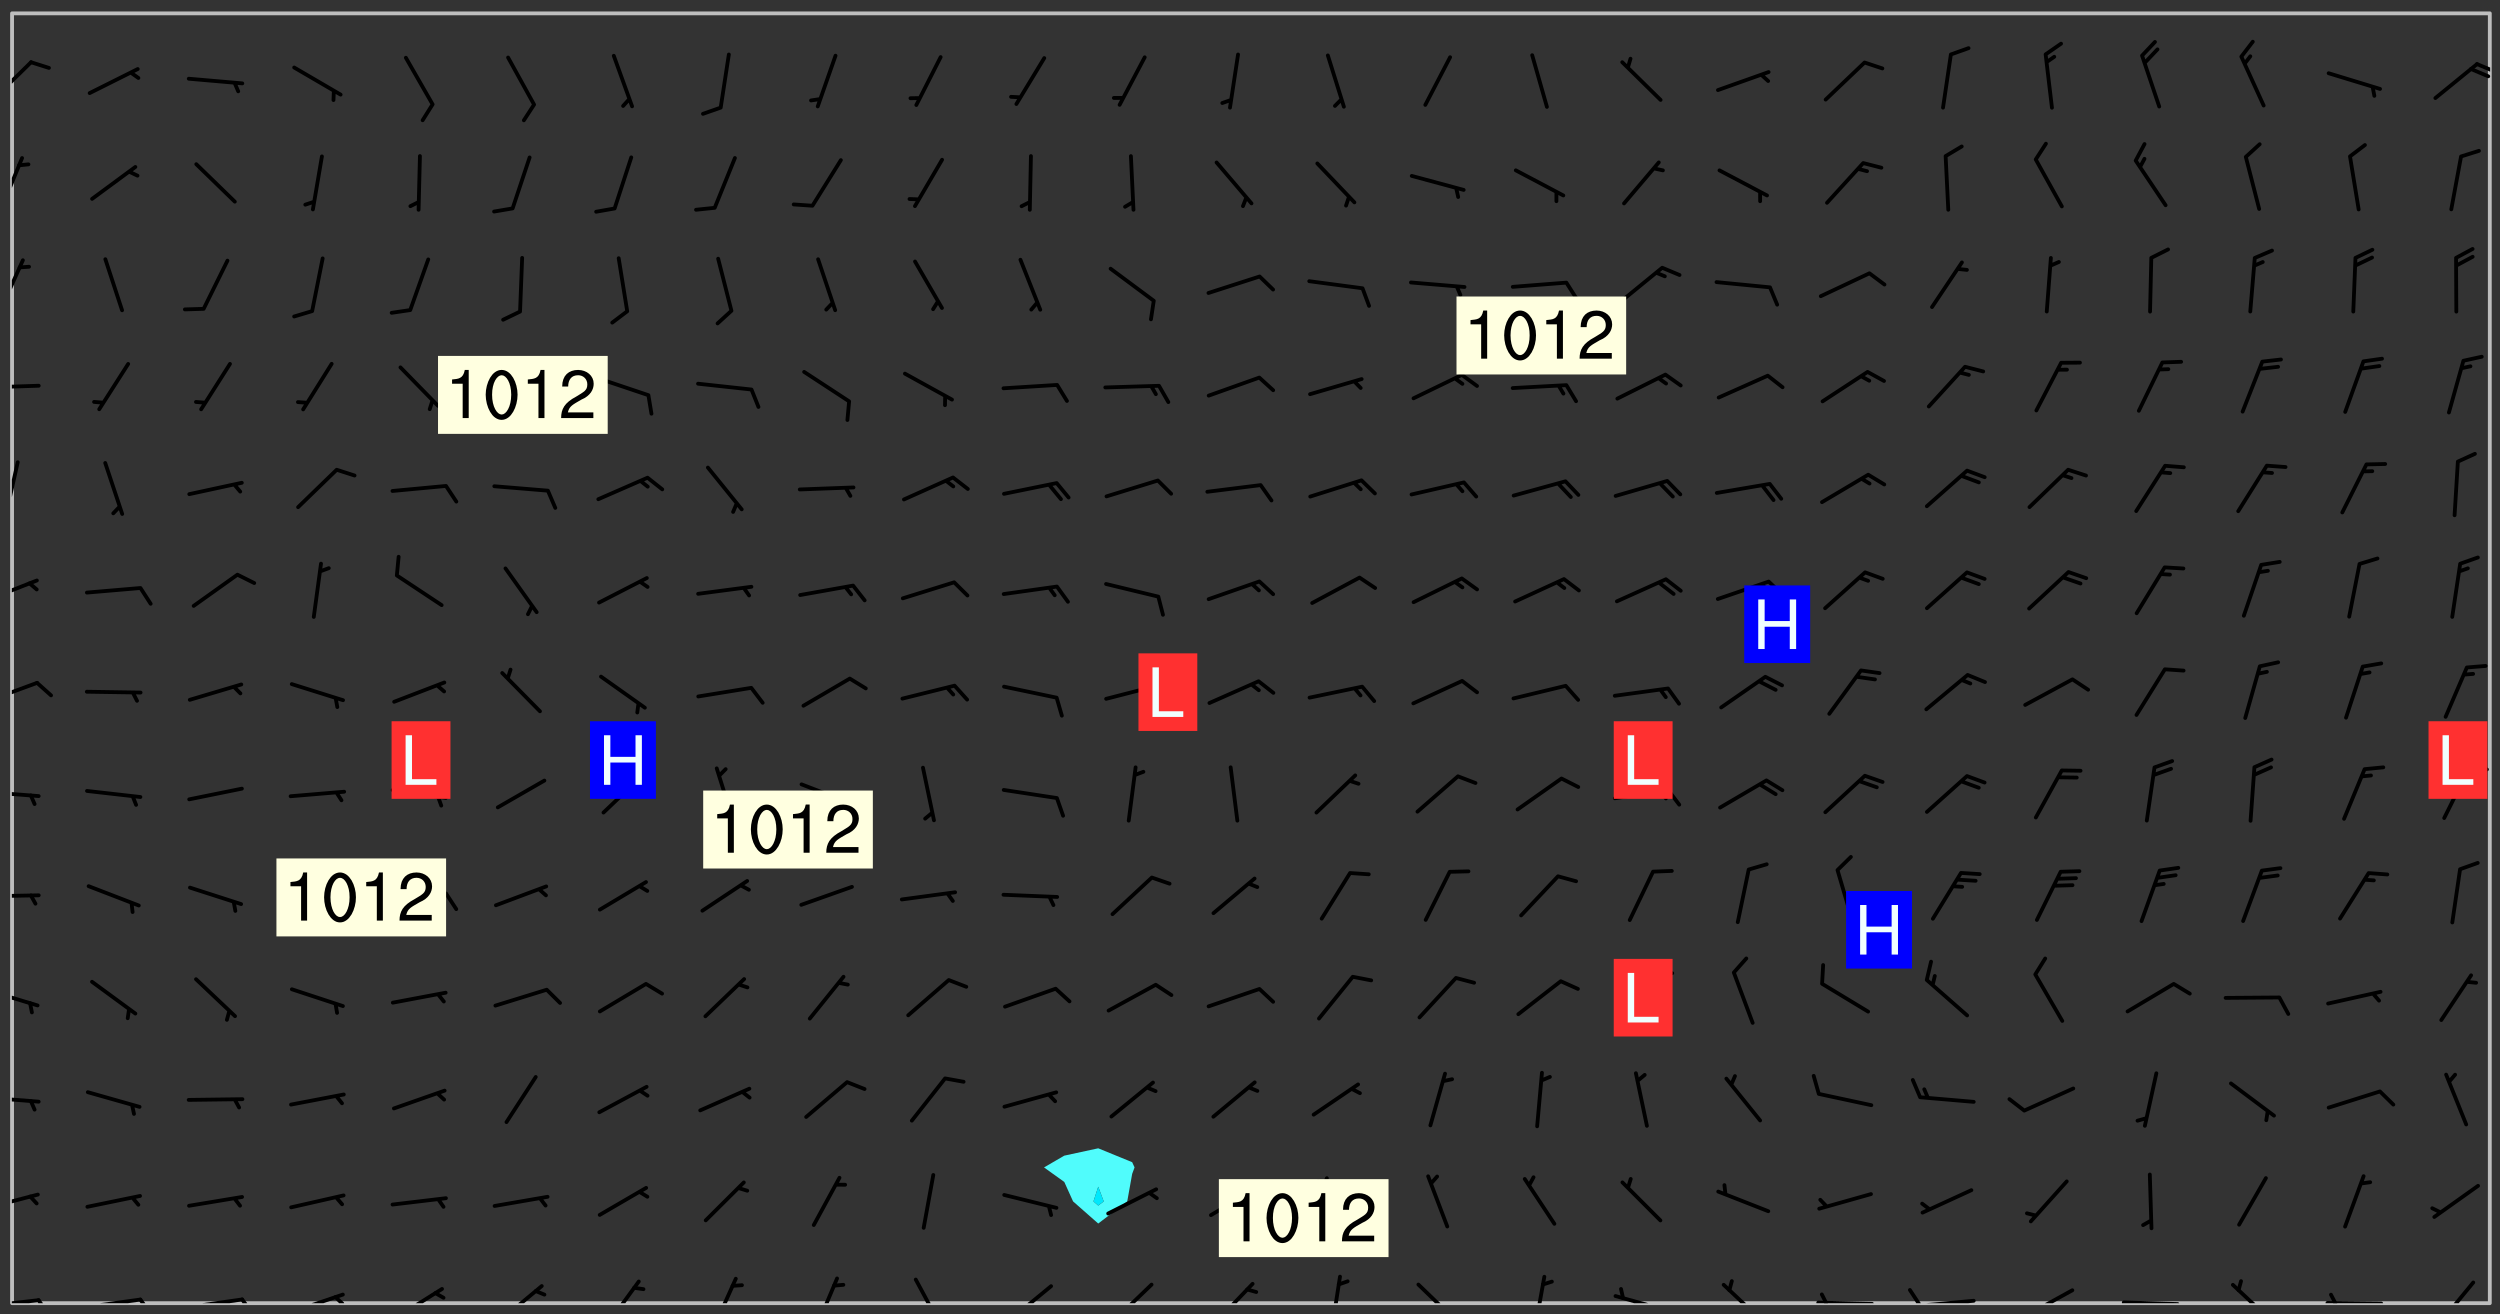 <svg xmlns="http://www.w3.org/2000/svg" role="img" xmlns:xlink="http://www.w3.org/1999/xlink" viewBox="142.45 309.95 326.84 171.84"><rect x="142.45" y="309.95" width="326.84" height="171.84" fill="#333333" stroke="none"/><defs><clipPath id="a"><path d="M144 311.672h1v168.656h-1zm0 0"/></clipPath><clipPath id="b"><path d="M144 311.672h324v168.656H144zm0 0"/></clipPath><clipPath id="c"><path d="M467 311.672h1v168.656h-1zm0 0"/></clipPath><clipPath id="d"><path d="M144 479h4v1.328h-4zm0 0"/></clipPath><clipPath id="e"><path d="M147 479h3v1.328h-3zm0 0"/></clipPath><clipPath id="f"><path d="M153 479h9v1.328h-9zm0 0"/></clipPath><clipPath id="g"><path d="M160 479h3v1.328h-3zm0 0"/></clipPath><clipPath id="h"><path d="M166 479h9v1.328h-9zm0 0"/></clipPath><clipPath id="i"><path d="M173 479h3v1.328h-3zm0 0"/></clipPath><clipPath id="j"><path d="M180 478h8v2.328h-8zm0 0"/></clipPath><clipPath id="k"><path d="M186 479h2v1.328h-2zm0 0"/></clipPath><clipPath id="l"><path d="M194 478h7v2.328h-7zm0 0"/></clipPath><clipPath id="m"><path d="M207 477h7v3.328h-7zm0 0"/></clipPath><clipPath id="n"><path d="M221 477h6v3.328h-6zm0 0"/></clipPath><clipPath id="o"><path d="M235 476h4v4.328h-4zm0 0"/></clipPath><clipPath id="p"><path d="M248 476h5v4.328h-5zm0 0"/></clipPath><clipPath id="q"><path d="M261 476h5v4.328h-5zm0 0"/></clipPath><clipPath id="r"><path d="M274 477h7v3.328h-7zm0 0"/></clipPath><clipPath id="s"><path d="M287 477h7v3.328h-7zm0 0"/></clipPath><clipPath id="t"><path d="M301 477h6v3.328h-6zm0 0"/></clipPath><clipPath id="u"><path d="M316 476h2v4.328h-2zm0 0"/></clipPath><clipPath id="v"><path d="M327 477h7v3.328h-7zm0 0"/></clipPath><clipPath id="w"><path d="M342 476h3v4.328h-3zm0 0"/></clipPath><clipPath id="x"><path d="M353 479h8v1.328h-8zm0 0"/></clipPath><clipPath id="y"><path d="M367 477h7v3.328h-7zm0 0"/></clipPath><clipPath id="z"><path d="M379 479h9v1.328h-9zm0 0"/></clipPath><clipPath id="A"><path d="M380 478h2v2.328h-2zm0 0"/></clipPath><clipPath id="B"><path d="M393 479h8v1.328h-8zm0 0"/></clipPath><clipPath id="C"><path d="M391 478h3v2.328h-3zm0 0"/></clipPath><clipPath id="D"><path d="M406 478h8v2.328h-8zm0 0"/></clipPath><clipPath id="E"><path d="M406 480h3v.328h-3zm0 0"/></clipPath><clipPath id="F"><path d="M419 479h9v1.328h-9zm0 0"/></clipPath><clipPath id="G"><path d="M434 477h6v3.328h-6zm0 0"/></clipPath><clipPath id="H"><path d="M446 480h9v.328h-9zm0 0"/></clipPath><clipPath id="I"><path d="M446 478h3v2.328h-3zm0 0"/></clipPath><clipPath id="J"><path d="M461 477h6v3.328h-6zm0 0"/></clipPath><clipPath id="K"><path d="M144 465h4v4h-4zm0 0"/></clipPath><clipPath id="L"><path d="M144 453h4v2h-4zm0 0"/></clipPath><clipPath id="M"><path d="M144 439h4v3h-4zm0 0"/></clipPath><clipPath id="N"><path d="M144 426h4v2h-4zm0 0"/></clipPath><clipPath id="O"><path d="M144 413h4v2h-4zm0 0"/></clipPath><clipPath id="P"><path d="M144 398h4v4h-4zm0 0"/></clipPath><clipPath id="Q"><path d="M144 385h4v4h-4zm0 0"/></clipPath><clipPath id="R"><path d="M144 370h2v8h-2zm0 0"/></clipPath><clipPath id="S"><path d="M144 360h4v1h-4zm0 0"/></clipPath><clipPath id="T"><path d="M144 343h2v8h-2zm0 0"/></clipPath><clipPath id="U"><path d="M144 330h2v8h-2zm0 0"/></clipPath><clipPath id="V"><path d="M144 317h3v7h-3zm0 0"/></clipPath><clipPath id="W"><path d="M466 318h2v2h-2zm0 0"/></clipPath><clipPath id="X"><path d="M465 318h3v3h-3zm0 0"/></clipPath><g id="Y" clip-path="url(#clip1)"><path fill="#fff" fill-opacity="0" fill-rule="evenodd" d="M0 0h1000v1000H0zm0 0"/><path fill="#d3d3d3" fill-opacity="0" fill-rule="evenodd" d="M162.152 355.867l-.234.293.059.234.117.172.176.234.293.348.113.059.117-.172.059-.234.176-.176.465-.176h.699l.234.293.289.816.059.176.176.23.352.234.699.699.172.176.234.348.234.41.289.582.41.465.23.234.234.176.117.23.176.293.172 1.164v.234l.059.289.059.117.117.117.348.41.117.172.176.176.176.234.117.172.172.352.059.234.234.406.234-.059-.176.176-.059.93h-.582l-.234-.113-.348.113-.117.117-.059.293-.059.176-.117.172-.465.293-.059.234-.059.113v.645l.059.172v.41l.059.059v.406l.059.406.117.176.059.059.23.641-.059.293v.699l-.059.582v.234l-.059.23-.055.352v1.922l.055.117h.426l-.367.117-.023.352.891 1.168 1.742.539 1.34.359v.539l.09.809.535.715 1.52.27.891-.086.09 1.164.535.18 1.16-.18 2.055-.984 1.16-.363 1.879-.176 1.695-.18-.18.719-1.516.086-1.25.09-.805.27-1.074.809.27.719.535.898-.18.625-.266.809.266 1.078.625.898.805.18 1.25-.18-.266.723.098.504.055.293v.172l.059.293v.406l.176.117.352.117h.406l.293-.176.113-.117.059-.117.117-.23.059-.176.352-.465.23-.176.176-.059.176.059.059.176.117.988.055.469.059.172.117.234.176.059.816.059h.289l.117.234.059.406.059.352v1.105l.117.293.117.348.289.699.176.352.582.754.352.176.172.059.469.234.641.465.348.234.293.176.293.055.23.062.816.348.293.176.113.172.352.352.117.176.523.641v.289l.059.352v.348l.059.352.059.289.117.059.172.059h.176l.582.234.176.117.176.289.176.234.113.234.293.23.117.117v.41l.059.055.289.234.234.117.059.117.117.172.059.117.23.234.059.176.234.059.117.059-.117.113-.059.117v.117l-.117.293-.117.289v.582l.176.117.117.059.059.117.117.117.113.059.176.348.059.352.059.406v.176l-.059.176-.117.699v.172l.117.176.293.293h.406l.176.117.117.172.117.293v.234h-.527l-.23-.234h-.234l-.176.059-.059.699.059.348.117.176.176.41.117.23.289.469.176.055h.523l.234.059.758.641.059.293v.234l.059.059.23.348v.352l-.117.172v.293l.293.289.293.176.172.059.293.176.293.117.582.406.289.234.293.176.219.16.016.012.23.176.641.523.176.234.117.176.176.176.113.172v.641l.117.176.469.117.582.117.234.059.23.113.293.117.113.059.586.352.289.172.176.062.176.055.176.059.699.352.289.176.234.055.289.176.234.117.641.406.293.117.172.059.234.059.41.059.23.059.234.117.059.172-.41.176.469.059.059.293.113.234.176.055.234.059.176.059.406.117.641.234.117.172.059.234v.176l-.059.117-.059.406.234.234.117.059.348.117.641.23.176.117.289.117.176.176.234.465.582 1.105.176.176.348.176.176.117.352.117 1.047.523.234.059.465.113.293.059.465.176.758.582.234.234.348.465.176.176.289.234.816.699.293.176.289.289.293.176.293.289.695.641.176.176.293.234.289.234.469.289.641.582.348.234.234.293.348.348.352.465.934.992.348.406.117.176.234.059.113.117.645.176.23.113.234.059.293.176.23.117.934.699.406.406.234.176.406.176.234.117.816.348.348.234.234.117.293.289.23.117.758.352.352.172.23.059.293.117.234.059.871.176h.816l.469.23.172.059.875.699.465.117.293.059.176.059.23.059.469.059.348.059.352.059.406.059h.293l.172.059v.23l.176.176h.293l.348.059.352.059.699.117h.641l.465-.234.293-.176.172-.117.41-.172.289-.176.934-.465.469-.293.523-.293.465-.172.465-.176 1.051-.465.289-.117.41-.117.289-.117.527-.176 1.516-.699.582-.348.289-.059.293-.059.348-.117.875-.23.352-.117h.113l.234-.059.875-.234.234-.059h.812l.352-.059.816-.117.172-.059.352-.055.293-.059.23-.059.816-.176.176-.059h.348l.234-.059.465-.117.758-.172.234-.059h.348l.41-.117.289-.059 1.285-.059h.289l.41-.059.23-.059h.176l.875-.117h.406l.41-.117h.348l.352-.113.871-.059h1.75l1.047.289.41.117.289.117.352.117.289.117 1.051.172.289.059h.293l.293.059.172.059.41.059.172.059.117.059h.117l.117.059.352.059h.113l.41.066 1.922.395 1.926.395 1.52.449 1.695.719 2.145.805 1.605-.719 1.43-.805 1.16-1.078 1.25-.449 3.035-.719 1.875-.359 2.145-1.348 2.234-1.254 2.5-1.258 1.695-.449 1.785-.18 1.16-.27.625.539 1.34-.27.715-.988.984-1.344.445-.18.805-.359 1.875-.539 1.785-.449 1.25-.27 1.16-.09 1.699-.09 1.961-.27 1.25-.09h.539l.625-.09h.891l2.145-.18 2.41-.18 2.59-.09 1.695.18 1.609.09 1.43.359 1.16.719 1.875.988 1.16 1.527.266.715.629.09.355.898.535.539.535 1.527 1.074.359h.535l-.805.535.09 1.707.715 2.695.891.805.895.988.715 1.258 1.785.539 1.52-.18.355 1.344 1.609-.805.98-.539.27.27.316-.215.219-.145.801.449.449-.359h.355l.535-.27.539-.719.535-.27.625-.988 1.16.449.84.371 1.395.617 1.695-.18h1.605l1.785.09.18-1.707.535-1.344.805.27.492.848.402.406-.09.539v.359l.715.449.711-.27h1.43l.359.988.445 1.258.715 1.344 1.25.629 1.695.629.715-.18.18-.539.98-.09.449.359.086 1.258-.266.629-.535.18v.539l.715.984.266.539.984.988.801 1.078-.266.359-.09.898-.625 2.332-.355 2.066-.09 1.793-.18.719-.09.539v1.438l-.98 1.883-.359 1.707-.535.898-.805 1.168-.266.539 2.055 1.254.086.359-.355.539-.09-.18v.809l.09 1.438-.445.715-1.074.094-.266.715.535.898.805.719 1.16.809 1.34.27.445.359-.355.449-1.789-.09-1.25-.449-.715-.719-.625-.09-.176 3.59-.188 1.309h89.359V311.703h-55.27v49.082l.762.125 3.289.543 2.023 2.836v2.754l2.352.332 2.348.332h4.051l-1.379 4.16-2.023.707-2.023.703-.543.344-2.594 1.617-.188.117-2.023-2.078-.73-2.742-2.672-2.078-1.375-3.5-.066-.082-1.957-2.672 2.75-1.418v-49.082H294.422v91.414l.117.031.133.012.074.074.105.047.09.059.086.059.09.059.297.297.059.09.031.117.027.117.016.137-.031.117-.059.09-.059.086-.043.105-.047.102-.027.121v.145l.176.27.148.148.074.086.074.074.043.105.062.09.059.086.043.105.059.09.047.102.043.105.059.086.117.18.074.074.062.086.059.09.043.105.059.09.059.086.062.09.059.09.043.102.117.18.074.074.059.086.074.074.09.059.105.047h.148l.133-.016.133.016.102-.047.074-.074.047-.102-.016-.133v-.148l-.047-.105-.027-.117-.047-.102-.027-.121-.043-.102-.062-.09-.043-.102-.043-.105-.031-.117-.016-.133-.012-.137.086-.059.059-.086.121-.031.043.105.016.133v.117l.059.102.059.09.09.059.148.148.059.09.043.105-.012.102.086.059.105.047.086.059.09.059.074.074-.117.027-.105.047-.086.059-.074.074-.059.09-.062.086-.027.121-.047.102-.043.105-.031.117-.012.133-.016.133v.148l.027.117.047.105.043.102.059.09.074.074.09.059.074.074.09.059.059.09.043.105.047.102.117.031.133.016h.148l.117-.031.105.043.043.105.047.102.027.121L299.5 410l.027.117.031.121.027.117.105.043.102.047.133-.016.148.148.062.086.074.074.07.074.09.062.105.043.102.043.117.031.137.016.117-.031.074-.074.027-.117-.012-.133-.031-.121-.027-.117.043-.105h.117l.09.062.117.027h.148l.133.016h.148l.133.016.133-.016h.148l.133-.016.133-.012.137.012.117-.027.133-.016.191-.059-.059.176-.016.133-.027.121-.016.133-.059.086-.133.016-.105.047-.105.043-.117.031-.117.027-.266.031h-.148l-.133.016-.074.074.059.086.148.148.117.18.074.07.09.062.09.059.086.059.09.059.102.043.105.062.105.043.086.059.105.047.102.043.18.117.059.09-.043.102-.047.105.016.133.223.223.059.09.043.102.031.121.043.102.016.133.031.117.012.137.031.117.148.148.102.043.105.043.117.031.133.016.137.016h.117l.117-.031.09-.059.043-.105.047-.102.043-.105.031-.117.012-.133v-.148l-.012-.133-.016-.133-.031-.117-.043-.105-.047-.105-.043-.102-.043-.105-.016-.133.016-.133.027-.117.031-.117.027-.121.047-.102.09-.059.086-.062.074-.074.09-.059.223-.223.059-.086.074-.074.117-.18.059-.086v-.148l-.074-.074-.102-.047-.105-.043-.102-.043-.059-.09-.047-.105-.027-.117.09-.059.117-.031.102-.043.18-.117.148-.148.012-.133-.012-.105-.09-.059-.133.016h-.148l-.133.016-.133-.016-.121-.031-.086-.059-.074-.074-.059-.09-.062-.086-.117-.18-.059-.086.031-.121.086-.059.121-.031.059-.086v-.121l-.031-.117-.059-.09-.059-.086-.047-.105-.027-.117-.016-.133.059-.09.074-.074.09-.059.117-.18.074-.074.059-.086.148-.148.121-.031.133-.016.133.016.074.074.043.105.016.133-.031.117-.117.031-.133.012-.148.148-.043.105-.047.102-.027.121-.031.117v.148l.031.117.043.105.059.09.074.07.074.074.117.031.121.027.117-.027.133-.016h.117l.09.059.074.074.047.105.059.086.102.047.133.016.105.043.086.059-.012.105-.074.074-.18.117-.059.09-.09.059-.07.074-.074.074-.062.09-.027.117-.016.133.016.133-.016.133v.148l.016.133.027.117.031.121.074.074.09.059.086.059.09.059.117.031v.086l-.102.047-.09.059-.266.031-.117.027h-.148l-.105.043-.102.047-.059.09-.062.234-.012.133-.031.121-.016.133v.293l-.012.133.012.137.016.133.133.016.133.012.121.031.086.059.074.074.047.105.043.102.016.133v.445l-.016.133v.445l.031.266.027.117.016.133.031.117.086.211.031.266v.148l-.031.117-.027.117-.031.121-.027.117-.031.117-.031.121-.012.133-.016.133.09.059.117-.031.102.016.047.105-.031.266v.441l-.043.105-.047.105-.043.102-.043.105-.059.086-.031.121-.043.117-.031.117-.016.133.016.133.059.09.105.047.086.059.059.086-.012.137-.031.117-.043.102v.445l-.016.133v.148l-.031.117-.043.105-.027.117-.047.105-.043.102-.031.121-.027.117-.031.133-.031.117-.027.117-.043.105-.031.117-.031.121-.012.133-.016.133v.297l.027.117v.148l.047.398.027.117.059.09.121.031h.148l.133-.016.059.09v.117l-.059.09-.09.059-.102.043-.105.047-.09.059-.086.059-.137.016-.117-.031-.133-.016-.102.047-.062.086-.012.137-.016.133-.031.117-.027.117-.016.133-.031.121v.297l.016.133.031.117v.148l.012.133v.148l-.027.117-.047.102-.027.121-.031.117-.059.09-.074.074-.102.043-.105.047-.117.027-.121.031-.102-.047.059-.086.105-.047.027-.117.031-.117.027-.121.031-.117v-.148l.016-.133-.031-.117-.043-.105-.105.016-.074.074-.102.043-.09.062-.074.074-.043.102-.016.133-.031.117L304.25 426l-.031.117-.027.117-.031.121-.027.117-.031.117-.043.105-.09.059h-.09l-.117-.031-.031-.086.016-.137-.031-.117v-.148l-.012-.133v-.148l-.062-.234-.027-.121-.043-.102-.047-.105-.059-.086-.059-.09-.043-.105-.062-.086-.148-.148-.07-.074-.105-.047-.105-.043-.102-.043-.297-.297-.09-.074-.086-.059-.105-.043-.09-.062-.086-.059-.105-.043-.09-.059-.086-.062-.074-.07-.105-.047-.086-.059-.105-.043-.09-.062-.102-.043-.105-.043-.086-.059-.105-.047-.105-.043-.102-.047-.09-.059-.102-.043-.105-.043-.09-.062-.117-.027-.133-.016-.133.016H299.75l-.133.016-.117-.031-.09-.059-.074-.074-.09-.059-.102-.047h-.148l-.121-.027-.102-.043-.074-.074-.117-.18-.09-.059-.102-.043-.09-.062-.105-.043-.09-.059-.086-.059-.105-.047-.059-.086-.059-.09-.043-.105-.047-.102-.074-.074-.086-.059-.074-.074-.09-.059-.223-.223-.043-.105-.031-.266.105-.043h.145l.105.043.074.074.09.059.086.059.105.047.09.059.148.148.07.074.148.148.062.086.074.074.086.059.074.074.09.062.09.059.086.059.27.176.102.047.105.043.102.043.047-.074.059-.086.074-.074.07-.074.105.043.074.074.059.09.043.102.047.105.043.105.121.027.117-.027.074-.09.043-.105.059-.09.074-.074.105-.043.117-.027.133.012.09.059.148.148.059.09.043.105.047.102.043.105.043.102.105.047.105.043.133.016.086-.059.059-.09.074-.074.105-.043.117.027.105.047.102.043.105.043.102.047.18.117v.117l-.016.133.016.133.016.137.059.086.102.047.121.027.117.031h.148l.117-.031.059-.09.18-.117.059-.09.074-.074.059-.086.117-.18.18-.117.117.031.09.059.043.074-.016.133v.117l.09.059h.148l.133-.016.133-.012.266-.031.105-.043.117-.031.121-.027.074-.074.07-.074.062-.09-.016-.105-.047-.102-.102-.043-.105-.016-.117.027-.266.031h-.148l-.074-.074-.09-.059-.117-.031-.117-.027-.133-.016h-.148l-.133.016h-.297l-.105-.047-.148-.148-.043-.102-.059-.09.223-.223.086-.059.105-.043.117-.031.133-.016.133.016.137.016.102.043.133-.012.09-.062.102-.043.062-.09-.047-.102-.09-.059-.117-.031-.102-.043-.059-.09-.062-.09v-.117l.016-.133.105-.047.074-.07v-.121l-.09-.059-.031-.117.09-.059.074-.074.043-.105.059-.09.047-.102.016-.133v-.148l-.047-.105-.043-.102-.09-.059-.133-.016-.102-.043-.137-.016-.117-.031h-.445l-.133-.016-.133-.012-.133-.016-.117-.031h-.148l-.133-.016-.133-.012-.266-.031-.121-.043-.086-.059-.074-.074v-.148l.012-.133.105-.047.102-.043.133-.016h.152l.133-.016h.293l.121.031.102.043.09.059.234.062.121-.047.09-.059.102-.043.133-.016.105.043.102.047.133.012.121-.027h.145l.121-.031.117-.027.105-.047.074-.074.086-.059.148-.148.059-.086.047-.105.027-.117.016-.105-.102-.043-.09-.059-.117-.031-.105-.043-.09-.062-.074-.086-.074-.074-.102-.043-.105-.047-.102-.043-.059-.09-.047-.102-.086-.211-.062-.086-.059-.09-.074-.074-.086-.059h-.27l-.117.031-.09.059-.102.043-.133.016-.105-.016-.027-.117-.062-.09-.117-.031-.102-.043-.148-.148-.031-.117-.016-.105.074-.074.18-.117.117-.027.117-.031.137.016.102.043.105.043.102.047.105.043.117.031.133.016.117.027.133.016.105-.016.09-.059-.074-.074-.105-.043-.074-.074-.074-.09-.148-.148-.086-.059-.09-.059-.074-.074-.09-.059-.102-.047-.121-.027-.102-.047-.105-.043-.117-.031-.102-.043-.121-.031h-.148l-.117.031-.105.043-.086.062-.18.117-.086.059-.09.059-.105.047-.086.059-.105.043-.102.043-.105.047-.074.074-.059.09-.059.086-.047.105-.059.086-.074.074-.133-.012-.117-.031h-.117l-.074.074-.09.059-.074.074-.09.059-.086.059-.105.047-.102.043-.137.016-.102-.043-.148-.148-.105-.047h-.086l-.105.047-.102.043-.121.031-.117-.031-.074-.074v-.117l.031-.121.074-.07.059-.09.074-.074.117-.031.105-.043h.293l.133-.016.137-.016.102-.043.09-.059.102-.047.09-.059.133-.012.09.059.133.012.09-.059.086-.059.105-.043.09-.059.086-.062.09-.059.148-.148.059-.086.059-.09.105-.043.133-.016.117.027.121.031.059-.059.059-.09.031-.266.027-.117.105.012.133.016.102-.043.09-.059.059-.09.074-.074.059-.09.047-.102.012-.133-.012-.133-.047-.105-.148-.148-.059-.09-.059-.086-.043-.105v-.445l.016-.133v-.148l.012-.133-.059-.059-.09.059-.102-.043-.18-.117-.086-.059-.062-.09-.059-.09-.074-.074-.086-.059-.121.031-.102.012-.105.047-.086.059-.105.043-.148.148-.09.059-.086.059-.09.062-.105.043-.133.016v-.121l.105-.043.117-.031.074-.07.043-.105v-.148l-.027-.117-.148-.148-.133-.016h-.148l-.117.031-.105.043-.102.043-.09.062-.117.027-.074-.074.012-.133-.043-.102-.043-.105-.09-.059-.117.027-.121.031-.117.031-.102.043-.121.031-.102.043-.105.043-.09.059-.102.016v-.117l.016-.133-.059-.09-.074.043-.148.148-.059.09-.074.074-.047.105-.043.102-.074.074-.059.09-.074.074-.059.086-.074.074-.09.062-.074.07-.074.074-.102.016-.133.016-.105-.043v-.121l.148-.148.043-.102.059-.09.047-.102.043-.105.059-.09.031-.117.043-.102.031-.121.027-.117.047-.105.043-.102.043-.105.074-.07.09-.062.09-.059.102-.043h.297l.266-.031.105-.043-.074-.074-.117-.031-.105-.043-.09-.059-.102-.047-.09-.059-.102-.043-.105-.043-.09-.062-.086-.059-.105-.043-.102-.043-.121-.031-.117-.031-.102-.043L297.5 410.25l-.102-.043-.09-.059-.043-.105-.016-.133.102-.043.133-.016.137.016.133-.016.102-.043.059-.09.016-.105-.09-.059-.074-.074-.102-.043-.09-.059-.148-.148-.043-.105-.016-.133v-.293l-.059-.09-.09-.059-.074-.074-.043-.105-.031-.117-.059-.09-.074-.074-.117-.027-.074-.074-.09-.059-.09-.062-.086-.059-.074-.074-.059-.086-.047-.105-.086-.059-.148-.148-.195-.059-.133.016-.102.043-.074.074-.047.102-.043.105-.059.09-.059.086-.297.297-.09.059h-.086l-.062-.086-.043-.105.031-.117.059-.09.027-.117-.012-.133-.09-.062-.105.047-.117.027-.117.031-.27.176-.102.047-.117.027-.105.047-.09.059-.102.043-.059-.086-.047-.105.016-.133.047-.105.07-.074.074-.07.059-.09v-.148l-.043-.105h-.238l-.102.047-.031.117-.027.117-.031.121-.074.043-.133.016-.074-.047-.043-.102-.043-.105-.047-.102-.043-.105-.121.031-.102.043-.133.016-.117.031-.105.043-.09.059-.102.047-.121.027-.133.016-.102-.043-.059-.09-.047-.105-.043-.102-.043-.105v-.117l.059-.09.086-.059.18-.117.102-.047.105-.043.105-.059.102-.043.09-.062.102-.043.105-.059.102-.047.09-.059.105-.043.102-.043.09-.062.102-.043.137-.016.117.031.102.043.121.031.102.043.105.047.102.043.105.043.102.047.105.043.102.043.105.047.086.059.105.043.117.031.105.043.102.047.09.059.105.043.102.043.105.047.117.027.102.047.121.027h.148l.086-.059.016-.102.059-.09-.027-.117-.074-.074-.117-.18-.074-.074-.09-.074-.18-.117-.086-.059-.105-.043-.102-.047-.27-.176-.059-.09-.074-.074-.059-.09-.043-.102-.031-.117-.016-.137v-.562l-.012-.133-.016-.133-.031-.117-.016-.133-.012-.133-.031-.121-.223-.223-.059-.086-.016-.105.031-.117.133-.016v-91.414H172.992v1.453l-.059.234-.352 1.051-.172.523-.117.348-.176.41-.117.172-.234.293-.23.059h-.352l-.117.059-.23.406v.293l.117.176.23.23.117.234.641.758.293.465.176.234.23.352.234.348.641.816.176.465.172.41.117.695.176.469.117 1.398.059.465v.875l.117 1.047v4.781l-.059.465-.352 1.281-.176.523-.113.41-.352.93L172.934 336l-.234.582-.117.176-.172.348-.176.406-.352.816-.059.293-.113.293-.117.289-.059.176-.117.875-.059.406-.059.117-.059.176-.059.172-.23.527-.117.172v.234l-.117.234-.059.172-.176.586v.289l-.059.176v.293l-.059.113-.059.527v.172l-.055.234v2.621l-.176.816-.117.176-.176.234-.117.172-.113.234-.586.934-.23.289-.293.465-.176.234-.289.352-.352.699-.113.23-.176.41-.176.23-.406.527-.816.699-.293.172-.289.234-.176.117-.176.176-.523.406-.527.176-.172.176-.234.055-.641.176h-.758m12.211 31.023l-1.074.449.359.895 1.25-.715.445-.539-.98-.09"/><path fill="#d3d3d3" fill-opacity="0" fill-rule="evenodd" d="M201.508 416.598h-.895l.449.629.98.359.805-.09.445-.988-.176.09-.715-.355-.895.355m154.621 59.07l-.059-.523v-.293l.113-.293.059-.23.469-.469h.113l.117-.113.117-.059h.176l.234-.059h.348l.234.059.117.059.23.172.059.176.117.582v.293l-.117.176-.172.289-.176.176-.527.523-.23.234-.117.059h-.176l-.117-.059-.406-.293-.176-.117-.117-.059-.059-.113-.055-.117m6.641-10.957l-.059-.172v-1.109l.059-.172.176-.059.172-.059h.176l.234-.059.117.059.059.699-.059.172-.117.176-.117.059-.234.523-.113.059h-.234l-.059-.117m9.613-14.391l-.117-.176v-.699l.293-.875.117-.172.176-.352.113-.23.117-.293.352-.758.117-.23.172-.234h.176l.117-.059h.641l.117.059.234.234.172.113.352.293.117.117.113.176v.113l.117.059.117.117v.699l-.059.176v.23l-.059.176-.348 1.051-.117.23-.117.234-.117.059-.23.234-.641.289h-.875l-.41-.117-.641-.465"/><path fill="none" stroke="#bebebe" stroke-linecap="round" stroke-linejoin="round" stroke-miterlimit="10" stroke-width=".5" d="M467.957 311.695H144.027v168.625h323.93v-168.625"/><g clip-path="url(#a)"><path fill="#fff" fill-opacity="0" fill-rule="evenodd" d="M144 475.891v4.438h.004H144V311.672h.004H144v164.219"/></g><g clip-path="url(#b)"><path fill="#fff" fill-opacity="0" fill-rule="evenodd" d="M144.004 480.328V311.672h142.023v148.402l-4.438.961-2.648 1.539 2.648 1.898 1.148 2.543 3.289 2.895 3.793-2.895.645-3.598.312-.844-.312-.684-4.438-1.816V311.672H467.996v168.656H144.004"/></g><path fill="#50fcfc" fill-rule="evenodd" d="M281.59 464.473l-2.648-1.898 2.648-1.539 4.438-.961v5.02l-.621 1.922.621.547.719-.547-.719-1.922v-5.02l4.438 1.816.312.684-.312.844-.645 3.598-3.793 2.895-3.289-2.895-1.148-2.543"/><path fill="#00e8fc" fill-rule="evenodd" d="M286.027 467.562l-.621-.547.621-1.922.719 1.922-.719.547"/><g clip-path="url(#c)"><path fill="#fff" fill-opacity="0" fill-rule="evenodd" d="M467.996 480.328H468V311.672h-.004H468v168.656h-.004"/></g><g clip-path="url(#d)"><path fill="none" stroke="#000" stroke-linecap="round" stroke-linejoin="round" stroke-miterlimit="10" stroke-width=".5" d="M147.492 479.93l-6.984.797"/></g><g clip-path="url(#e)"><path fill="none" stroke="#000" stroke-linecap="round" stroke-linejoin="round" stroke-miterlimit="10" stroke-width=".5" d="M147.492 479.93l1.391 2.02"/></g><g clip-path="url(#f)"><path fill="none" stroke="#000" stroke-linecap="round" stroke-linejoin="round" stroke-miterlimit="10" stroke-width=".5" d="M160.797 479.848l-6.961.961"/></g><g clip-path="url(#g)"><path fill="none" stroke="#000" stroke-linecap="round" stroke-linejoin="round" stroke-miterlimit="10" stroke-width=".5" d="M160.797 479.848l1.438 1.988"/></g><g clip-path="url(#h)"><path fill="none" stroke="#000" stroke-linecap="round" stroke-linejoin="round" stroke-miterlimit="10" stroke-width=".5" d="M174.109 479.836l-6.957.988"/></g><g clip-path="url(#i)"><path fill="none" stroke="#000" stroke-linecap="round" stroke-linejoin="round" stroke-miterlimit="10" stroke-width=".5" d="M174.109 479.836l1.445 1.98"/></g><g clip-path="url(#j)"><path fill="none" stroke="#000" stroke-linecap="round" stroke-linejoin="round" stroke-miterlimit="10" stroke-width=".5" d="M187.273 479.199l-6.656 2.258"/></g><g clip-path="url(#k)"><path fill="none" stroke="#000" stroke-linecap="round" stroke-linejoin="round" stroke-miterlimit="10" stroke-width=".5" d="M186.305 479.527l.895.84"/></g><g clip-path="url(#l)"><path fill="none" stroke="#000" stroke-linecap="round" stroke-linejoin="round" stroke-miterlimit="10" stroke-width=".5" d="M200.238 478.461l-5.953 3.734"/></g><path fill="none" stroke="#000" stroke-linecap="round" stroke-linejoin="round" stroke-miterlimit="10" stroke-width=".5" d="M199.371 479.004l1.062.613"/><g clip-path="url(#m)"><path fill="none" stroke="#000" stroke-linecap="round" stroke-linejoin="round" stroke-miterlimit="10" stroke-width=".5" d="M213.277 478.082l-5.406 4.492"/></g><path fill="none" stroke="#000" stroke-linecap="round" stroke-linejoin="round" stroke-miterlimit="10" stroke-width=".5" d="M212.492 478.738l1.133.465"/><g clip-path="url(#n)"><path fill="none" stroke="#000" stroke-linecap="round" stroke-linejoin="round" stroke-miterlimit="10" stroke-width=".5" d="M225.961 477.488l-4.141 5.68"/></g><path fill="none" stroke="#000" stroke-linecap="round" stroke-linejoin="round" stroke-miterlimit="10" stroke-width=".5" d="M225.359 478.316l1.215.172"/><g clip-path="url(#o)"><path fill="none" stroke="#000" stroke-linecap="round" stroke-linejoin="round" stroke-miterlimit="10" stroke-width=".5" d="M238.645 477.125l-2.879 6.41"/></g><path fill="none" stroke="#000" stroke-linecap="round" stroke-linejoin="round" stroke-miterlimit="10" stroke-width=".5" d="M238.227 478.055l1.223-.082"/><g clip-path="url(#p)"><path fill="none" stroke="#000" stroke-linecap="round" stroke-linejoin="round" stroke-miterlimit="10" stroke-width=".5" d="M251.883 477.09l-2.727 6.477"/></g><path fill="none" stroke="#000" stroke-linecap="round" stroke-linejoin="round" stroke-miterlimit="10" stroke-width=".5" d="M251.488 478.031l1.219-.109"/><g clip-path="url(#q)"><path fill="none" stroke="#000" stroke-linecap="round" stroke-linejoin="round" stroke-miterlimit="10" stroke-width=".5" d="M262.172 477.234l3.328 6.188"/></g><g clip-path="url(#r)"><path fill="none" stroke="#000" stroke-linecap="round" stroke-linejoin="round" stroke-miterlimit="10" stroke-width=".5" d="M274.438 482.559l5.426-4.461"/></g><g clip-path="url(#s)"><path fill="none" stroke="#000" stroke-linecap="round" stroke-linejoin="round" stroke-miterlimit="10" stroke-width=".5" d="M293 477.895l-5.07 4.867"/></g><g clip-path="url(#t)"><path fill="none" stroke="#000" stroke-linecap="round" stroke-linejoin="round" stroke-miterlimit="10" stroke-width=".5" d="M306.211 477.793l-4.859 5.074"/></g><path fill="none" stroke="#000" stroke-linecap="round" stroke-linejoin="round" stroke-miterlimit="10" stroke-width=".5" d="M305.504 478.531l1.18.332"/><g clip-path="url(#u)"><path fill="none" stroke="#000" stroke-linecap="round" stroke-linejoin="round" stroke-miterlimit="10" stroke-width=".5" d="M317.637 476.855l-1.082 6.945"/></g><path fill="none" stroke="#000" stroke-linecap="round" stroke-linejoin="round" stroke-miterlimit="10" stroke-width=".5" d="M317.477 477.867l1.16-.402"/><g clip-path="url(#v)"><path fill="none" stroke="#000" stroke-linecap="round" stroke-linejoin="round" stroke-miterlimit="10" stroke-width=".5" d="M327.883 477.887l5.055 4.883"/></g><g clip-path="url(#w)"><path fill="none" stroke="#000" stroke-linecap="round" stroke-linejoin="round" stroke-miterlimit="10" stroke-width=".5" d="M344.352 476.871l-1.25 6.914"/></g><path fill="none" stroke="#000" stroke-linecap="round" stroke-linejoin="round" stroke-miterlimit="10" stroke-width=".5" d="M344.168 477.879l1.168-.375"/><g clip-path="url(#x)"><path fill="none" stroke="#000" stroke-linecap="round" stroke-linejoin="round" stroke-miterlimit="10" stroke-width=".5" d="M353.656 479.391l6.77 1.879"/></g><path fill="none" stroke="#000" stroke-linecap="round" stroke-linejoin="round" stroke-miterlimit="10" stroke-width=".5" d="M354.641 479.664l-.266-1.199"/><g clip-path="url(#y)"><path fill="none" stroke="#000" stroke-linecap="round" stroke-linejoin="round" stroke-miterlimit="10" stroke-width=".5" d="M367.797 477.922l5.117 4.812"/></g><path fill="none" stroke="#000" stroke-linecap="round" stroke-linejoin="round" stroke-miterlimit="10" stroke-width=".5" d="M368.543 478.621l.32-1.184"/><g clip-path="url(#z)"><path fill="none" stroke="#000" stroke-linecap="round" stroke-linejoin="round" stroke-miterlimit="10" stroke-width=".5" d="M380.16 480.246l7.023.164"/></g><g clip-path="url(#A)"><path fill="none" stroke="#000" stroke-linecap="round" stroke-linejoin="round" stroke-miterlimit="10" stroke-width=".5" d="M381.18 480.27l-.551-1.094"/></g><g clip-path="url(#B)"><path fill="none" stroke="#000" stroke-linecap="round" stroke-linejoin="round" stroke-miterlimit="10" stroke-width=".5" d="M393.488 480.648l6.996-.641"/></g><g clip-path="url(#C)"><path fill="none" stroke="#000" stroke-linecap="round" stroke-linejoin="round" stroke-miterlimit="10" stroke-width=".5" d="M393.488 480.648l-1.344-2.051"/></g><g clip-path="url(#D)"><path fill="none" stroke="#000" stroke-linecap="round" stroke-linejoin="round" stroke-miterlimit="10" stroke-width=".5" d="M407.223 482.023l6.156-3.391"/></g><g clip-path="url(#E)"><path fill="none" stroke="#000" stroke-linecap="round" stroke-linejoin="round" stroke-miterlimit="10" stroke-width=".5" d="M408.117 481.531l-1.023-.672"/></g><g clip-path="url(#F)"><path fill="none" stroke="#000" stroke-linecap="round" stroke-linejoin="round" stroke-miterlimit="10" stroke-width=".5" d="M420.105 480.219l7.023.219"/></g><g clip-path="url(#G)"><path fill="none" stroke="#000" stroke-linecap="round" stroke-linejoin="round" stroke-miterlimit="10" stroke-width=".5" d="M434.367 477.926l5.129 4.805"/></g><path fill="none" stroke="#000" stroke-linecap="round" stroke-linejoin="round" stroke-miterlimit="10" stroke-width=".5" d="M435.113 478.625l.32-1.184"/><g clip-path="url(#H)"><path fill="none" stroke="#000" stroke-linecap="round" stroke-linejoin="round" stroke-miterlimit="10" stroke-width=".5" d="M446.734 480.289l7.027.078"/></g><g clip-path="url(#I)"><path fill="none" stroke="#000" stroke-linecap="round" stroke-linejoin="round" stroke-miterlimit="10" stroke-width=".5" d="M447.754 480.301l-.562-1.09"/></g><g clip-path="url(#J)"><path fill="none" stroke="#000" stroke-linecap="round" stroke-linejoin="round" stroke-miterlimit="10" stroke-width=".5" d="M461.328 483.043l4.465-5.426"/></g><g clip-path="url(#K)"><path fill="none" stroke="#000" stroke-linecap="round" stroke-linejoin="round" stroke-miterlimit="10" stroke-width=".5" d="M147.398 466.125l-6.797 1.777"/></g><path fill="none" stroke="#000" stroke-linecap="round" stroke-linejoin="round" stroke-miterlimit="10" stroke-width=".5" d="M146.41 466.383l.832.902m13.516-.98l-6.883 1.418m5.879-1.211l.785.945m13.559-1.02l-6.934 1.152m5.922-.984l.746.973m13.539-1.344l-6.852 1.559m5.855-1.332l.801.93m13.574-.793l-6.98.832m5.965-.711l.699 1.008m13.605-1.312l-6.926 1.199m5.918-1.023l.75.969m13.145-2.312l-6.07 3.535m5.188-3.02l1.043.645m12.609-1.871l-4.98 4.957m4.258-4.234l1.172.359m12.055-1.691l-3.359 6.176m2.871-5.277l1.227.012m11.527-1.277l-1.258 6.91m17.355-2.613l-6.824-1.684m5.832 1.438l.297 1.191m13.734-3.371l-6.273 3.168m5.363-2.707l1 .707m13.109-1.379l-6.039 3.59m14.043-4.457l4.582 5.328m-3.914-4.555l.445-1.145m13.242-.25l2.5 6.566m-2.137-5.609l.809-.926m11.457.32l3.875 5.863m-3.312-5.012l.586-1.074m11.621.668l4.965 4.973m-4.242-4.25l.363-1.172m11.441 1.652l6.543 2.566m-5.594-2.191l-.141-1.219m12.395 3.082l6.766-1.91m-5.781 1.633l-.848-.887m13.367 1.676l6.387-2.934m-5.457 2.504l-.977-.742m14.207 2.32l4.695-5.23m-4.012 4.469l-1.191-.297m16.281 1.957l-.219-7.027m.188 6.004l-1.066.609m16.055-6.145l-3.504 6.09m16.277-6.344l-2.422 6.598m2.07-5.637l1.215-.168m8.379 4.543l5.723-4.074m-4.891 3.48l-1.098-.547"/><g clip-path="url(#L)"><path fill="none" stroke="#000" stroke-linecap="round" stroke-linejoin="round" stroke-miterlimit="10" stroke-width=".5" d="M147.504 453.977l-7.008-.555"/></g><path fill="none" stroke="#000" stroke-linecap="round" stroke-linejoin="round" stroke-miterlimit="10" stroke-width=".5" d="M146.484 453.895l.488 1.125m13.723-.363l-6.762-1.918m5.777 1.641l.258 1.199m14.176-1.926l-7.027.094m6.004-.082l.59 1.078m13.684-1.703l-6.898 1.32m5.895-1.129l.77.957m13.414-1.652l-6.629 2.328m5.664-1.988l.902.832m11.977-2.957l-3.824 5.898m18.32-4.613l-6.188 3.328m5.289-2.844l1.02.68m13.312-.918l-6.426 2.836m5.492-2.426l.965.758m12.746-2.027l-5.352 4.555m5.352-4.555l2.281.902m10.531-1.387l-4.348 5.52m4.348-5.52l2.418.438m12.109 1.383l-6.77 1.879m5.785-1.605l.844.891m12.793-2.445l-5.441 4.445m4.648-3.801l1.133.477m12.957-1.145l-5.406 4.492m4.617-3.84l1.137.465M320 451.723l-5.809 3.953m4.965-3.379l1.086.57m11.125-2.551l-1.914 6.762m1.637-5.777l1.199-.258m11.75-.844l-.629 7m.539-5.98l1.129-.477m11.242-.484l1.441 6.879m-1.23-5.875l.941-.785m10.676.488l4.414 5.469m-3.77-4.672l.48-1.129m10.961 2.328l6.871 1.477m-6.871-1.477l-.668-2.359m13.918 2.797l7.004.602m-7.004-.602l-.961-2.258m1.98 2.344l-.48-1.125m13.074 2.785l6.406-2.891m-6.406 2.891l-1.941-1.5m17.707 3.488l1.504-6.867m-1.285 5.867l-1.18.332m17.844-.66l-5.629-4.211m4.809 3.598l-.188 1.211m14.859-3.762l-6.703 2.117m6.703-2.117l1.75 1.719m6.902-3.918l2.625 6.516m-2.242-5.57l.789-.938"/><g clip-path="url(#M)"><path fill="none" stroke="#000" stroke-linecap="round" stroke-linejoin="round" stroke-miterlimit="10" stroke-width=".5" d="M147.363 441.398l-6.727-2.031"/></g><path fill="none" stroke="#000" stroke-linecap="round" stroke-linejoin="round" stroke-miterlimit="10" stroke-width=".5" d="M146.383 441.105l.238 1.203m13.527.152l-5.668-4.156m4.844 3.551l-.176 1.215m14.031-.27l-5.102-4.832m4.359 4.129l-.324 1.184m15.168-1.801l-6.672-2.195m5.703 1.879l.207 1.207m14.195-2.637l-6.906 1.301m5.898-1.113l.77.961m13.453-1.539l-6.711 2.078m6.711-2.078l1.742 1.727m11.234-2.488l-6.031 3.602m6.031-3.602l2.102 1.27m10.73-1.902l-5.066 4.867M239 438.656l1.168.383m12.559-1.391l-4.41 5.469m3.77-4.672l1.203.23m13.199-.598l-5.305 4.609m5.305-4.609l2.289.883m11.684.25l-6.621 2.348m6.621-2.348l1.812 1.656m11.273-2.172l-6.164 3.375m6.164-3.375l2.051 1.348m11.508-.797l-6.648 2.273m6.648-2.273l1.789 1.676m10.41-3.27l-4.418 5.461m4.418-5.461l2.41.469m11.082-.316l-4.77 5.16m4.77-5.16l2.371.625m11.332-.199l-5.551 4.309m5.551-4.309l2.238 1.004m9.875-1.992l-3.145 6.285m3.145-6.285l2.453-.062m8.059-.086l2.461 6.582m-2.461-6.582l1.629-1.84m9.91 3.312l6.016 3.637m-6.016-3.637l.137-2.449m13.547 1.949l5.277 4.637m-5.277-4.637l.562-2.391m.203 3.062l.285-1.191m13.137-.203l3.531 6.078m-3.531-6.078l1.297-2.082m16.805 3.324l-6.039 3.598m6.039-3.598l2.098 1.27m11.711.5l-7.027.055m7.027-.055l1.168 2.156m12.062-2.895l-6.859 1.535m5.859-1.312l.801.93m12.035-3.309l-3.898 5.848m3.332-4.996l1.219.121"/><g clip-path="url(#N)"><path fill="none" stroke="#000" stroke-linecap="round" stroke-linejoin="round" stroke-miterlimit="10" stroke-width=".5" d="M147.512 427l-7.023.137"/></g><path fill="none" stroke="#000" stroke-linecap="round" stroke-linejoin="round" stroke-miterlimit="10" stroke-width=".5" d="M146.492 427.02l.594 1.074m13.508.238l-6.559-2.527m5.605 2.16l.145 1.219m14.188-1.039l-6.688-2.152M173 427.832l.219 1.207m13.965-.609l-6.477-2.723m5.535 2.324l.113 1.223m14.402-2.5l-6.996.629m6.996-.629l1.344 2.051m11.762-2.969l-6.578 2.465m5.621-2.105l.922.809m13.078-1.738l-6.031 3.605m5.152-3.082l1.051.637m13.055-1.301l-5.855 3.887m5.004-3.32l1.078.582m13.473-.379l-6.625 2.348m20.109-1.641l-6.965.938m5.953-.805l.715 1m13.641-.523l-7.02-.285m6 .246l.531 1.105m12.867-3.602l-5.145 4.785m5.145-4.785l2.316.801m11.113-.672l-5.375 4.527m4.594-3.867l1.137.457m12.125-1.836l-3.707 5.965m3.707-5.965l2.449.164m10.582-.324l-3.141 6.285m3.141-6.285l2.453-.062m11.703.648l-4.82 5.113m4.82-5.113l2.367.648m10.062-1.258l-3.051 6.332m3.051-6.332l2.453-.094m10.051-.18l-1.43 6.879m1.43-6.879l2.355-.688m9.254.758l1.984 6.738m-1.984-6.738l1.75-1.719m14.395 2.094l-3.676 5.988m3.676-5.988l2.449.152m-2.984.719l2.449.152m-2.984.719l1.227.074m12.875-1.973l-3.109 6.301m3.109-6.301l2.453-.074m-2.906.992l2.453-.078m-2.906.992l2.453-.074m11.402-1.914l-2.379 6.613m2.379-6.613l2.43-.352m-2.773 1.312l2.426-.348m-2.773 1.312l1.215-.176m12.828-1.738l-2.449 6.59m2.449-6.59l2.43-.324m-2.789 1.285l2.434-.328m11.887-.312l-3.742 5.949m3.742-5.949l2.445.18m-2.988.688l1.223.086m11.273-1.457l-1.016 6.957m1.016-6.957l2.309-.824"/><g clip-path="url(#O)"><path fill="none" stroke="#000" stroke-linecap="round" stroke-linejoin="round" stroke-miterlimit="10" stroke-width=".5" d="M147.504 414.027l-7.008-.547"/></g><path fill="none" stroke="#000" stroke-linecap="round" stroke-linejoin="round" stroke-miterlimit="10" stroke-width=".5" d="M146.484 413.945l.488 1.125m13.832-.922l-6.98-.793m5.965.68l.453 1.141m13.832-2.121l-6.887 1.398m20.258-.996l-7 .59m5.98-.504l.668 1.031m13.641-.305l-6.949-1.031m5.938.879l.414 1.156M213.621 412l-6.09 3.504m13.816.676l5.086-4.852m9.719-.926l2.105 6.703m-1.797-5.73l.859-.871m16.48 4.512l-6.559-2.523m5.602 2.156l.148 1.219m11.562 1.324l-1.438-6.879m1.227 5.879l-.941.785m17.223-2.695l-6.949-1.059m6.949 1.059l.812 2.316m9.48-6.328l-.902 6.969m.77-5.957l1.148-.43m11.41-.586l.875 6.973m15.414-5.918l-5.074 4.863m4.336-4.156l1.164.387m13-.973l-5.293 4.621m5.293-4.621l2.293.875m11.246-.586l-5.746 4.047m5.746-4.047l2.191 1.109m11.719.352l-6.934 1.121m6.934-1.121l1.484 1.957M359.5 413.355l.742.977m13.145-2.355l-6.062 3.555m6.062-3.555l2.09 1.285m-2.973-.77l2.09 1.285m11.66-2.406l-5.168 4.766m5.168-4.766l2.316.812m-3.066-.117l2.312.812m11.789-1.469l-5.238 4.688m5.238-4.688l2.301.848m-3.062-.164l2.301.844M412 410.676l-3.395 6.152M412 410.676l2.453.039m-2.949.855l2.453.039m10.164-1.332l-1.008 6.953m1.008-6.953l2.309-.828m-2.457 1.84l2.312-.828m10.898-.211l-.504 7.008m.504-7.008l2.242-.996m-2.316 2.016l2.246-.996m12.234.234L448.902 417m2.688-6.492l2.441-.238m-2.832 1.184l1.223-.121m12.703-.723l-3.129 6.289m3.129-6.289l2.453-.066m-2.906.98l1.227-.035"/><g clip-path="url(#P)"><path fill="none" stroke="#000" stroke-linecap="round" stroke-linejoin="round" stroke-miterlimit="10" stroke-width=".5" d="M147.297 399.223l-6.594 2.43"/></g><path fill="none" stroke="#000" stroke-linecap="round" stroke-linejoin="round" stroke-miterlimit="10" stroke-width=".5" d="M147.297 399.223l1.828 1.637m11.703-.367l-7.027-.109m6.004.094l.559 1.094m13.633-2.137l-6.734 2.008m5.754-1.715l.863.875m13.418.887l-6.703-2.102m5.73 1.797l.223 1.207m13.992-3.215l-6.559 2.523m5.605-2.156l.926.805m7.598-2.41l4.934 5.004m-4.215-4.277l.367-1.172m17.562 4.98l-5.734-4.066m4.898 3.473l-.156 1.219m14.906-3.223l-6.934 1.129m6.934-1.129l1.488 1.953m11.391-3.164l-6.062 3.551m6.062-3.551l2.09 1.285m11.605-.359l-6.82 1.695m6.82-1.695l1.641 1.824m-2.633-1.578l.82.914m13.516.41l-6.879-1.441m6.879 1.441l.684 2.355m12.594-3.953l-6.805 1.75m6.805-1.75l1.656 1.812m11.469-2.359l-6.426 2.844m6.426-2.844l1.934 1.516m-2.867-1.102l.965.758m13.512-.465l-6.879 1.434m6.879-1.434l1.57 1.883m-2.57-1.676l.785.941m13.285-1.898l-6.387 2.934m6.387-2.934l1.949 1.488m11.586-.848l-6.828 1.648m6.828-1.648l1.629 1.836m11.754-1.488l-6.965.953m6.965-.953l1.434 1.992m-2.449-1.852l.719.992m13.016-2.66l-5.773 4.008m5.773-4.008l2.184 1.121m-3.023-.539l2.184 1.125m11.16-2.539l-4.148 5.672m4.148-5.672l2.426.348m-3.031.477l2.43.348m12.117-.582l-5.402 4.492m5.402-4.492l2.27.93m-3.055-.277l1.137.465m13.352-.543l-6.18 3.344m6.18-3.344l2.047 1.355m10.035-2.668l-3.711 5.969m3.711-5.969l2.445.168m9.969-.562l-1.91 6.762m1.91-6.762l2.395-.523m-2.672 1.504l1.199-.258m12.531-.684l-2.188 6.68m2.188-6.68l2.418-.418m-2.738 1.391l1.211-.211m12.719-.648l-2.777 6.453m2.777-6.453l2.449-.199m-2.852 1.137l1.223-.098"/><g clip-path="url(#Q)"><path fill="none" stroke="#000" stroke-linecap="round" stroke-linejoin="round" stroke-miterlimit="10" stroke-width=".5" d="M147.27 385.84l-6.539 2.566"/></g><path fill="none" stroke="#000" stroke-linecap="round" stroke-linejoin="round" stroke-miterlimit="10" stroke-width=".5" d="M146.32 386.215l.93.797m13.566-.188l-7.004.598m7.004-.598l1.332 2.062m11.344-3.805l-5.723 4.082m5.723-4.082l2.195 1.094m8.73-2.535l-.945 6.965m.809-5.949l1.152-.426m8.898.953l5.859 3.879m-5.859-3.879l.234-2.441m18.047 7.242l-4.078-5.723m3.484 4.891l-.547 1.098m15.543-4.73l-6.25 3.211m5.34-2.746l1.008.699m13.574-.02l-6.965.918m5.953-.785l.711 1m13.594-1.289l-6.918 1.234m6.918-1.234l1.512 1.93m-2.52-1.75l.758.965m13.461-1.574l-6.711 2.094m6.711-2.094l1.742 1.723m11.695-1.168l-6.957.98m6.957-.98l1.441 1.988m-2.453-1.844l.723.992m13.543.18l-6.832-1.652m6.832 1.652l.609 2.375m12.605-4.359l-6.633 2.316m6.633-2.316l1.801 1.664m-2.766-1.328l.902.832m13.156-1.672L314 388.785m6.191-3.324l2.039 1.363m11.332-1.25l-6.305 3.102m6.305-3.102l1.992 1.434m-2.91-.984l.996.719m13.277-1.086l-6.387 2.934m6.387-2.934l1.953 1.488m-2.883-1.059l.977.742m13.281-1.148l-6.41 2.887m6.41-2.887l1.938 1.504m-2.871-1.082l1.941 1.5m12.426-1.617l-6.648 2.277m6.648-2.277l1.793 1.68m-2.758-1.348l1.789 1.676m11.785-3.215l-5.234 4.691m5.234-4.691l2.301.844m-3.062-.16l1.152.422m12.926-1.102l-5.238 4.684m5.238-4.684l2.305.852m-3.066-.168l2.305.848m11.727-1.578l-5.148 4.777m5.148-4.777l2.32.805m-3.066-.109l2.316.805m11.004-2.109l-3.664 5.996m3.664-5.996l2.449.145m-2.984.727l1.227.074m11.926-1.273l-2.27 6.652m2.27-6.652l2.422-.391m-2.754 1.359l1.211-.195m11.977-.895l-1.352 6.895m1.352-6.895l2.348-.715m10.812.688l-1.039 6.949m1.039-6.949l2.312-.816m-2.465 1.828l1.156-.41"/><g clip-path="url(#R)"><path fill="none" stroke="#000" stroke-linecap="round" stroke-linejoin="round" stroke-miterlimit="10" stroke-width=".5" d="M143.23 377.238l1.539-6.859"/></g><path fill="none" stroke="#000" stroke-linecap="round" stroke-linejoin="round" stroke-miterlimit="10" stroke-width=".5" d="M158.426 377.141l-2.219-6.664m1.895 5.695l-.844.887m16.805-3.992l-6.867 1.484m5.871-1.27l.789.938m12.613-2.855l-5.047 4.891m5.047-4.891l2.336.754m11.953 1.363l-6.996.656m6.996-.656l1.352 2.047m11.969-1.43l-7.004-.578m7.004.578l.969 2.254m12.062-3.949l-6.438 2.812m6.438-2.812l1.922 1.523m-2.859-1.113l.961.762m12.285 2.965l-4.422-5.461m3.777 4.668l-.48 1.129m15.738-3.199l-7.023.262m6.004-.223l.613 1.062m13.418-2.406l-6.414 2.875m6.414-2.875l1.938 1.504m-2.871-1.086l.969.754m13.516-.438l-6.887 1.406m6.887-1.406l1.562 1.891m-2.566-1.688l1.562 1.895m12.672-2.434l-6.715 2.074m6.715-2.074L295.562 374.5m11.703-1.129l-6.973.871m6.973-.871l1.414 2.008m11.766-2.633l-6.699 2.125m6.699-2.125l1.754 1.715m-2.73-1.406l.879.859m13.488-.895l-6.848 1.578m6.848-1.578l1.609 1.852m-2.605-1.621l.805.926m13.469-1.301l-6.773 1.867m6.773-1.867l1.688 1.781m-2.672-1.512l1.684 1.785m12.602-2.102l-6.746 1.961m6.746-1.961l1.711 1.758m-2.691-1.473l1.711 1.758m12.676-1.652l-6.926 1.18m6.926-1.18l1.5 1.941m-2.508-1.77l1.5 1.941m12.379-3.316l-6.043 3.586m6.043-3.586l2.098 1.273m-2.977-.754l1.051.637m12.754-1.691l-5.262 4.656m5.262-4.656l2.301.859m-3.066-.184l2.301.863m11.676-1.652l-5.055 4.883m5.055-4.883l2.336.758m-3.07-.047l1.168.379m12.246-1.609l-3.781 5.922m3.781-5.922l2.445.195m-2.996.664l1.223.098m12.621-.973l-3.738 5.953m3.738-5.953l2.449.18m-2.992.688l1.223.09m12.344-1.121l-3.156 6.281m3.156-6.281l2.453-.055m-2.914.969l1.227-.027m11.188-1.254l-.43 7.016m.43-7.016l2.23-1.016"/><g clip-path="url(#S)"><path fill="none" stroke="#000" stroke-linecap="round" stroke-linejoin="round" stroke-miterlimit="10" stroke-width=".5" d="M140.488 360.609l7.023-.23"/></g><path fill="none" stroke="#000" stroke-linecap="round" stroke-linejoin="round" stroke-miterlimit="10" stroke-width=".5" d="M155.422 363.453l3.785-5.922m-3.234 5.062l-1.223-.098m13.996.965l3.77-5.934m-3.223 5.07L168.07 362.5m14.012.973l3.727-5.957m-3.184 5.09l-1.223-.086m18.312.488l-4.91-5.027M199 362.273l-.371 1.172m14.254-.301l-4.613-5.301m3.941 4.527l-.438 1.145m15.445-1.902l-6.66-2.238m6.66 2.238l.402 2.422m13.078-3.16l-6.988-.762m6.988.762l.91 2.277m11.852-.734l-5.879-3.848m5.879 3.848l-.223 2.441m13.672-2.668l-6.152-3.395m5.258 2.898l-.02 1.227m14.66-2.648l-7.012.438m7.012-.438l1.285 2.094m12.035-1.98l-7.023.215m7.023-.215l1.219 2.129m-2.238-2.098l.609 1.062m13.523-2.168l-6.617 2.359m6.617-2.359l1.812 1.652m11.566-1.457l-6.746 1.973m5.766-1.688l.855.879m13.23-1.711l-6.324 3.062m6.324-3.062l1.98 1.449m-2.902-1.004l.992.727m13.59.168l-7.016.383m7.016-.383l1.27 2.102m-2.289-2.047l.633 1.051m13.336-2.484l-6.285 3.141m6.285-3.141l2 1.422m-2.914-.965l1 .711m13.297-1.027l-6.418 2.859m6.418-2.859l1.934 1.512m11.113-2.004l-5.883 3.848m5.883-3.848l2.148 1.184m-3.004-.625l1.074.594m12.523-1.824l-4.738 5.191m4.738-5.191l2.375.609m-3.066.145l1.191.305m12.066-1.582l-3.242 6.234m3.242-6.234l2.457-.02m-2.926.93l1.227-.012m12.473-.941l-3.074 6.32m3.074-6.32l2.453-.086m-2.898 1.008l1.227-.043m12.285-.988l-2.574 6.539m2.574-6.539l2.438-.277m-2.812 1.23l2.438-.277m11.156-.711l-2.383 6.609m2.383-6.609l2.43-.348m-2.773 1.309l2.426-.348m10.988-.691l-1.895 6.766m1.895-6.766l2.398-.527m-2.672 1.512l1.195-.262"/><g clip-path="url(#T)"><path fill="none" stroke="#000" stroke-linecap="round" stroke-linejoin="round" stroke-miterlimit="10" stroke-width=".5" d="M145.441 343.973l-2.883 6.41"/></g><path fill="none" stroke="#000" stroke-linecap="round" stroke-linejoin="round" stroke-miterlimit="10" stroke-width=".5" d="M145.023 344.906l1.223-.082m12.164 5.691l-2.188-6.676m12.852 6.488l3.113-6.301m-3.113 6.301l-2.453.074m16.637.223l1.375-6.891m-1.375 6.891l-2.352.703m15.176-.84l2.355-6.621m-2.355 6.621l-2.426.359m16.781-.16l.277-7.02m-.277 7.02l-2.211 1.066m16.223-1.105l-1.117-6.938m1.117 6.938l-1.957 1.48m15.582-1.547l-1.738-6.809m1.738 6.809l-1.812 1.652m15.375-1.727l-2.234-6.66m1.91 5.691l-.844.891m15.129-.211l-3.523-6.078m3.012 5.191l-.648 1.043m14.008.07l-2.59-6.535m2.211 5.582l-.793.938m16.012-1.156l-5.641-4.191m5.641 4.191l-.367 2.426m14.207-5.598l-6.688 2.156m6.688-2.156l1.762 1.707m11.691-.168l-6.965-.926m6.965.926l.855 2.301m12.477-2.469l-7-.59m5.984.504l.48 1.129m13.855-1.613l-7.008.551m7.008-.551l1.316 2.07m11.215-4.016l-5.441 4.445m5.441-4.445l2.262.949m-3.055-.305l1.133.477m13.75 1.441l-6.992-.684m6.992.684l.938 2.266m12.062-4.102l-6.359 2.992m6.359-2.992l1.965 1.469m10.125-2.891l-3.91 5.836m3.344-4.988l1.219.125m10.977-1.559l-.539 7.004m.461-5.984l1.125-.492m12.082-.539l-.164 7.027m.164-7.027l2.191-1.102m11.336 1.113l-.59 7.004m.59-7.004l2.254-.965m-2.34 1.984l1.129-.484m12.121-.543l-.285 7.02m.285-7.02l2.211-1.062m-2.254 2.082l2.211-1.062m10.984.039l.035 7.027m-.035-7.027l2.16-1.164m-2.156 2.188l2.164-1.164"/><g clip-path="url(#U)"><path fill="none" stroke="#000" stroke-linecap="round" stroke-linejoin="round" stroke-miterlimit="10" stroke-width=".5" d="M145.336 330.613l-2.672 6.5"/></g><path fill="none" stroke="#000" stroke-linecap="round" stroke-linejoin="round" stroke-miterlimit="10" stroke-width=".5" d="M144.945 331.559l1.223-.121m13.977.34l-5.656 4.172m4.832-3.562l1.105.527m12.723 3.398l-5.039-4.898m15.246 5.914l1.18-6.93m-1.008 5.922l-1.164.387m14.809.668l.176-7.023m-.148 6l-1.098.551m13.363.293l2.223-6.664m-2.223 6.664l-2.422.41m15.758-.402l2.176-6.68m-2.176 6.68l-2.414.426m15.5-.512l2.641-6.512m-2.641 6.512l-2.441.254m15.219-.527l3.715-5.961m-3.715 5.961l-2.449-.168m15.848.219l3.547-6.062m-3.031 5.18l-1.227-.047m15.727 1.41l.148-7.023m-.129 6.004l-1.094.551m14.629.465l-.336-7.016m.289 5.996l-1.055.629m16.531-.445L301.5 331.191m3.898 4.566l-.449 1.141m14.57-.492l-4.848-5.086m4.141 4.348l-.387 1.164m15.379-2.055l-6.785-1.828m5.797 1.562l.273 1.195m13.742-.203l-6.211-3.285m5.309 2.809v1.227m13.383-5.07l-4.543 5.359m3.883-4.582l1.199.262m13.613 3.281l-6.215-3.281m5.309 2.805l.004 1.227m13.477-4.988l-4.734 5.195m4.734-5.195l2.375.609m-3.062.148l1.188.305m10.273-1.973l.348 7.016m-.348-7.016l2.105-1.258m9.676 1.695l3.414 6.141m-3.414-6.141l1.332-2.059m11.734 2.211l3.914 5.836m-3.914-5.836l1.156-2.164m-.59 3.012l.582-1.082m13.25-.25l1.746 6.805m-1.746-6.805l1.812-1.656m11.809 1.59l1.133 6.938m-1.133-6.938l1.953-1.484m12.566 1.496l-1.277 6.91m1.277-6.91l2.34-.738"/><g clip-path="url(#V)"><path fill="none" stroke="#000" stroke-linecap="round" stroke-linejoin="round" stroke-miterlimit="10" stroke-width=".5" d="M146.508 318.086l-5.016 4.922"/></g><path fill="none" stroke="#000" stroke-linecap="round" stroke-linejoin="round" stroke-miterlimit="10" stroke-width=".5" d="M146.508 318.086l2.34.742m11.609.148l-6.285 3.145m5.371-2.688l1 .711m13.586.707l-7-.609m5.984.52l.48 1.129m13.387.43l-6.07-3.543m5.188 3.027l-.051 1.227m12.961.562l-3.496-6.094m3.496 6.094l-1.305 2.078m14.57-2.047l-3.398-6.152m3.398 6.152l-1.336 2.055m14.148-1.828l-2.391-6.609m2.043 5.648l-.824.91m12.758.219l1.066-6.945m-1.066 6.945l-2.316.812m15.004-.969l2.324-6.633m-1.988 5.668l-1.211.184m13.762.598l3.18-6.266m-2.719 5.355l-1.227.023m13.848.758l3.645-6.008m-3.113 5.133l-1.227-.066m14.191 1.047l3.281-6.215m-2.805 5.309l-1.227.004m15.18 1.27l1.055-6.949m-.902 5.938l-1.156.406m15.895.484l-2.098-6.707m1.793 5.73l-.863.871m15.055-6.367l-3.242 6.234m13.973-6.496l1.926 6.758m9.848-5.844l5.012 4.93m-4.281-4.211l.348-1.176m18.055 1.746l-6.621 2.355m5.656-2.012l.906.828m12.605-2.418l-5.086 4.848m5.086-4.848l2.328.773M397.5 317.07l-1.027 6.953M397.5 317.07l2.309-.824m10.078.812l.828 6.977m-.828-6.977l2.016-1.398m-1.895 2.414l1.008-.699m11.48-.156l2.242 6.66m-2.242-6.66l1.684-1.785m-1.359 2.754l1.688-1.785m10.965.949l2.918 6.395m-2.918-6.395l1.496-1.949m-1.07 2.879l.746-.973m16.961 4.266l-6.719-2.051m5.742 1.75l.234 1.207m13.422-4.152l-5.445 4.441"/><g clip-path="url(#W)"><path fill="none" stroke="#000" stroke-linecap="round" stroke-linejoin="round" stroke-miterlimit="10" stroke-width=".5" d="M466.285 318.328l2.262.949"/></g><g clip-path="url(#X)"><path fill="none" stroke="#000" stroke-linecap="round" stroke-linejoin="round" stroke-miterlimit="10" stroke-width=".5" d="M465.492 318.973l2.262.953"/></g><path fill="#ff3030" fill-rule="evenodd" d="M353.426 445.457h7.691V435.312h-7.691v10.145"/><path fill="azure" fill-rule="evenodd" d="M355.258 437.145h.836v5.738h3.191v.742h-4.027v-6.48"/><path fill="#00f" fill-rule="evenodd" d="M383.801 436.578h8.617v-10.145h-8.617v10.145"/><path fill="azure" fill-rule="evenodd" d="M385.633 428.266h.832v2.824h3.289v-2.824h.832v6.48h-.832v-2.914h-3.289v2.914h-.832v-6.48"/><path fill="#ff3030" fill-rule="evenodd" d="M193.645 414.387h7.695v-10.145h-7.695v10.145"/><path fill="azure" fill-rule="evenodd" d="M195.477 406.074h.836v5.742h3.191v.738h-4.027v-6.48"/><path fill="#00f" fill-rule="evenodd" d="M219.582 414.387h8.617v-10.145h-8.617v10.145"/><path fill="azure" fill-rule="evenodd" d="M221.414 406.074h.832v2.824h3.289v-2.824h.832v6.48h-.832v-2.914h-3.289v2.914h-.832v-6.48"/><path fill="#ff3030" fill-rule="evenodd" d="M353.426 414.387h7.691v-10.145h-7.691v10.145"/><path fill="azure" fill-rule="evenodd" d="M355.258 406.074h.836v5.742h3.191v.738h-4.027v-6.48"/><path fill="#ff3030" fill-rule="evenodd" d="M459.945 414.387h7.695v-10.145h-7.695v10.145"/><path fill="azure" fill-rule="evenodd" d="M461.781 406.074h.832v5.742h3.191v.738h-4.023v-6.48"/><path fill="#ff3030" fill-rule="evenodd" d="M291.289 405.512h7.691v-10.145h-7.691v10.145"/><path fill="azure" fill-rule="evenodd" d="M293.121 397.199h.836v5.738h3.191v.742h-4.027v-6.48"/><path fill="#00f" fill-rule="evenodd" d="M370.484 396.633h8.621v-10.145h-8.621v10.145"/><path fill="azure" fill-rule="evenodd" d="M372.316 388.32h.836v2.824h3.285v-2.824h.832v6.48h-.832v-2.914h-3.285v2.914h-.836v-6.48"/><path fill="#ffffe0" fill-rule="evenodd" d="M332.867 358.906h22.18v-10.191h-22.18v10.191"/><path fill-rule="evenodd" d="M336.367 350.547h.508v6.297h-.785v-4.492h-1.391v-.555l.562-.066.25-.051.23-.09.203-.141.176-.211.141-.297.105-.395m4.812 0l.23.02.219.055.207.09.195.121.188.148.168.176.305.422.242.492.18.547.113.578.035.594-.035.59-.113.586-.18.555-.242.5-.305.43-.168.18-.188.152-.195.125-.207.09-.219.059-.23.02-.23-.02-.219-.059-.207-.09-.195-.125-.184-.152-.172-.18-.301-.43-.246-.5-.18-.555-.109-.586-.039-.59h.832l.031.562.082.504.125.445.16.371.191.301.211.223.223.137.227.047.227-.047.223-.137.211-.223.191-.301.16-.371.129-.445.082-.504.027-.562-.027-.562-.082-.5-.129-.438-.16-.363-.191-.293-.211-.215-.223-.133-.227-.043-.227.043-.223.133-.211.215-.191.293-.16.363-.125.438-.082.5-.031.562h-.832l.039-.594.109-.578.18-.547.246-.492.301-.422.172-.176.184-.148.195-.121.207-.09.219-.055.23-.02m5.094 0h.508v6.297h-.789v-4.492h-1.387v-.555l.559-.066.254-.051.23-.09.203-.141.172-.211.141-.297.109-.395m2.82 2.176h.789l.02-.316.059-.285.098-.254.141-.215.184-.172.223-.133.266-.078.309-.027.234.02.227.062.203.102.18.141.148.172.113.207.07.234.027.266-.023.27-.066.223-.109.191-.156.172-.199.164-.246.164-.637.391-.535.312-.438.316-.348.324-.262.336-.191.352-.125.371-.07.391-.02.422h4.211v-.742h-3.332l.082-.285.113-.234.148-.203.188-.18.23-.172.281-.176.715-.418.418-.203.344-.23.281-.254.219-.266.164-.277.109-.285.066-.285.02-.281-.043-.383-.121-.348-.188-.309-.25-.262-.301-.211-.348-.16-.379-.098-.406-.035-.438.035-.398.098-.355.164-.305.234-.246.305-.188.375-.113.445-.043.52"/><path fill="#ffffe0" fill-rule="evenodd" d="M199.715 366.672h22.184v-10.191h-22.184v10.191"/><path fill-rule="evenodd" d="M203.215 358.312h.512v6.293h-.789v-4.488h-1.387v-.555l.559-.066.254-.055.227-.09.203-.141.176-.211.141-.293.105-.395m4.816 0l.227.02.219.055.211.09.195.121.184.148.172.176.301.418.242.496.18.547.113.578.039.59-.039.594-.113.586-.18.555-.242.5-.301.43-.172.18-.184.152-.195.121-.211.094-.219.059-.227.02-.23-.02-.219-.059-.207-.094-.199-.121-.184-.152-.172-.18-.301-.43-.242-.5-.18-.555-.113-.586-.039-.594h.836l.027.562.082.508.125.441.164.375.191.301.211.223.223.137.227.047.227-.047.223-.137.211-.223.188-.301.164-.375.125-.441.082-.508.031-.562-.031-.559-.082-.5-.125-.438-.164-.367-.188-.289-.211-.215-.223-.133-.227-.043-.227.043-.223.133-.211.215-.191.289-.164.367-.125.438-.082.5-.027.559h-.836l.039-.59.113-.578.18-.547.242-.496.301-.418.172-.176.184-.148.199-.121.207-.09.219-.055.23-.02m5.09 0h.508v6.293h-.785v-4.488h-1.391v-.555l.562-.066.25-.055.23-.09.203-.141L212.875 359l.141-.293.105-.395m2.824 2.176h.785l.02-.316.059-.285.102-.254.141-.215.18-.176.223-.129.266-.078.309-.027.238.02.223.062.203.102.18.141.148.172.113.207.074.234.023.266-.023.27-.062.223-.113.191-.152.172-.203.16-.246.168-.633.391-.539.312-.438.316-.348.324-.262.336-.191.352-.125.367-.066.395-.023.418h4.215v-.738h-3.336l.086-.285.113-.238.148-.199.188-.18.23-.172.277-.176.719-.418.414-.203.344-.23.281-.254.223-.266.16-.277.113-.285.062-.285.02-.281-.039-.383-.121-.348-.191-.309-.25-.262-.301-.215-.348-.156-.379-.098-.406-.035-.434.031-.398.102-.355.164-.305.234-.25.305-.184.375-.117.445-.039.52"/><path fill="#ffffe0" fill-rule="evenodd" d="M234.383 423.496h22.18v-10.191h-22.18v10.191"/><path fill-rule="evenodd" d="M237.883 415.137h.508v6.297h-.785v-4.492h-1.391v-.555l.559-.066.254-.051.23-.09.203-.145.172-.207.145-.297.105-.395m4.812 0l.23.02.219.055.207.09.195.121.184.148.172.176.305.422.242.492.18.547.109.578.039.59-.039.594-.109.586-.18.555-.242.5-.305.43-.172.18-.184.152-.195.125-.207.09-.219.059-.23.02-.23-.02-.219-.059-.207-.09-.195-.125-.188-.152-.168-.18-.305-.43-.242-.5-.18-.555-.109-.586-.039-.594h.832l.027.566.082.504.129.441.16.375.191.301.211.223.223.137.227.047.227-.047.223-.137.211-.223.191-.301.16-.375.129-.441.078-.504.031-.566-.031-.559-.078-.5-.129-.438-.16-.363-.191-.293-.211-.215-.223-.133-.227-.043-.227.043-.223.133-.211.215-.191.293-.16.363-.129.438-.082.5-.027.559h-.832l.039-.59.109-.578.18-.547.242-.492.305-.422.168-.176.188-.148.195-.121.207-.09.219-.055.23-.02m5.09 0h.512v6.297h-.789v-4.492h-1.387v-.555l.559-.066.254-.051.227-.09.203-.145.176-.207.141-.297.105-.395m2.824 2.176h.789l.02-.316.059-.285.098-.254.141-.215.18-.176.227-.129.262-.078.309-.027.238.02.223.062.207.102.18.141.148.172.113.207.07.234.023.266-.02.27-.066.223-.109.191-.156.172-.199.164-.25.164-.633.391-.535.312-.438.316-.348.324-.266.336-.188.352-.125.371-.07.391-.02.422h4.211v-.742h-3.332l.082-.285.113-.234.148-.203.188-.18.23-.172.277-.176.719-.418.414-.203.348-.23.281-.254.219-.266.164-.277.109-.285.066-.285.02-.281-.043-.383-.121-.348-.188-.309-.25-.262-.305-.215-.344-.156-.383-.098-.406-.035-.434.031-.398.102-.355.164-.305.234-.246.305-.188.375-.117.445-.039.52"/><path fill="#ffffe0" fill-rule="evenodd" d="M178.59 432.371h22.18v-10.191h-22.18v10.191"/><path fill-rule="evenodd" d="M182.09 424.012h.508v6.297h-.785v-4.488h-1.391v-.559l.562-.062.25-.055.23-.09.203-.141.172-.211.145-.293.105-.398m4.812 0l.23.02.219.059.207.09.195.117.188.152.168.176.305.418.242.492.18.547.113.582.035.59-.035.594-.113.582-.18.555-.242.504-.305.426-.168.18-.188.152-.195.125-.207.094-.219.055-.23.02-.23-.02-.219-.055-.207-.094-.195-.125-.184-.152-.172-.18-.301-.426-.246-.504-.18-.555-.109-.582-.039-.594h.832l.031.562.082.508.125.441.16.375.191.301.211.219.223.137.227.047.227-.047.223-.137.211-.219.191-.301.16-.375.129-.441.082-.508.027-.562-.027-.562-.082-.5-.129-.434-.16-.367-.191-.293-.211-.215-.223-.129-.227-.047-.227.047-.223.129-.211.215-.191.293-.16.367-.125.434-.082.5-.031.562h-.832l.039-.59.109-.582.18-.547.246-.492.301-.418.172-.176.184-.152.195-.117.207-.09.219-.059.23-.02m5.094 0h.508v6.297h-.789v-4.488h-1.387v-.559l.559-.062.254-.055.23-.09.203-.141.172-.211.141-.293.109-.398m2.82 2.176h.789l.02-.316.059-.285.098-.254.141-.215.184-.172.223-.129.266-.082.309-.027.234.023.227.062.203.102.18.137.148.176.113.203.07.238.027.262-.023.27-.066.227-.109.191-.156.172-.199.16-.246.168-.637.387-.535.312-.438.316-.348.324-.266.336-.188.352-.125.371-.07.395-.02.418h4.211v-.742h-3.332l.082-.281.113-.238.148-.203.188-.18.23-.172.281-.176.715-.414.414-.207.348-.23.281-.25.219-.27.164-.277.109-.281.066-.285.02-.281-.043-.383-.121-.352-.188-.305-.25-.266-.305-.211-.344-.16-.379-.098-.406-.035-.438.035-.398.098-.355.168-.305.234-.246.305-.188.371-.113.449-.043.516"/><path fill="#ffffe0" fill-rule="evenodd" d="M301.801 474.297h22.18v-10.191h-22.18v10.191"/><path fill-rule="evenodd" d="M305.297 465.938h.512v6.297h-.789v-4.492h-1.387v-.555l.559-.066.254-.051.227-.09.203-.141.176-.211.141-.297.105-.395m4.816 0l.227.02.219.055.211.09.195.121.184.148.172.176.301.422.242.492.184.547.109.578.039.594-.039.59-.109.586-.184.555-.242.5-.301.43-.172.18-.184.152-.195.125-.211.09-.219.059-.227.02-.23-.02-.219-.059-.207-.09-.199-.125-.184-.152-.172-.18-.301-.43-.242-.5-.18-.555-.113-.586-.039-.59h.836l.027.562.082.504.125.445.164.371.191.301.211.223.223.137.227.047.227-.047.223-.137.211-.223.188-.301.164-.371.125-.445.082-.504.031-.562-.031-.562-.082-.5-.125-.438-.164-.363-.188-.293-.211-.215-.223-.133-.227-.043-.227.043-.223.133-.211.215-.191.293-.164.363-.125.438-.082.5-.027.562h-.836l.039-.594.113-.578.18-.547.242-.492.301-.422.172-.176.184-.148.199-.121.207-.09.219-.055.23-.02m5.09 0h.508v6.297h-.785v-4.492h-1.391v-.555l.562-.066.25-.051.23-.09.203-.141.176-.211.141-.297.105-.395m2.824 2.176h.785l.02-.316.059-.285.102-.254.141-.215.18-.172.223-.129.266-.082.309-.027.238.02.223.062.203.102.18.141.148.172.113.207.074.234.023.266-.02.27-.066.223-.109.191-.156.172-.203.164-.246.164-.633.391-.539.312-.438.316-.344.324-.266.336-.191.352-.125.371-.066.391-.023.422h4.215v-.742h-3.336l.086-.285.113-.234.148-.203.188-.18.23-.172.277-.176.719-.414.414-.207.344-.23.281-.25.223-.27.16-.277.113-.285.062-.285.02-.281-.039-.383-.121-.348-.191-.309-.25-.262-.301-.211-.348-.16-.379-.098-.406-.035-.434.035-.398.098-.355.164-.305.234-.25.305-.184.375-.117.445-.039.52"/></g></defs><use xlink:href="#Y"/></svg>